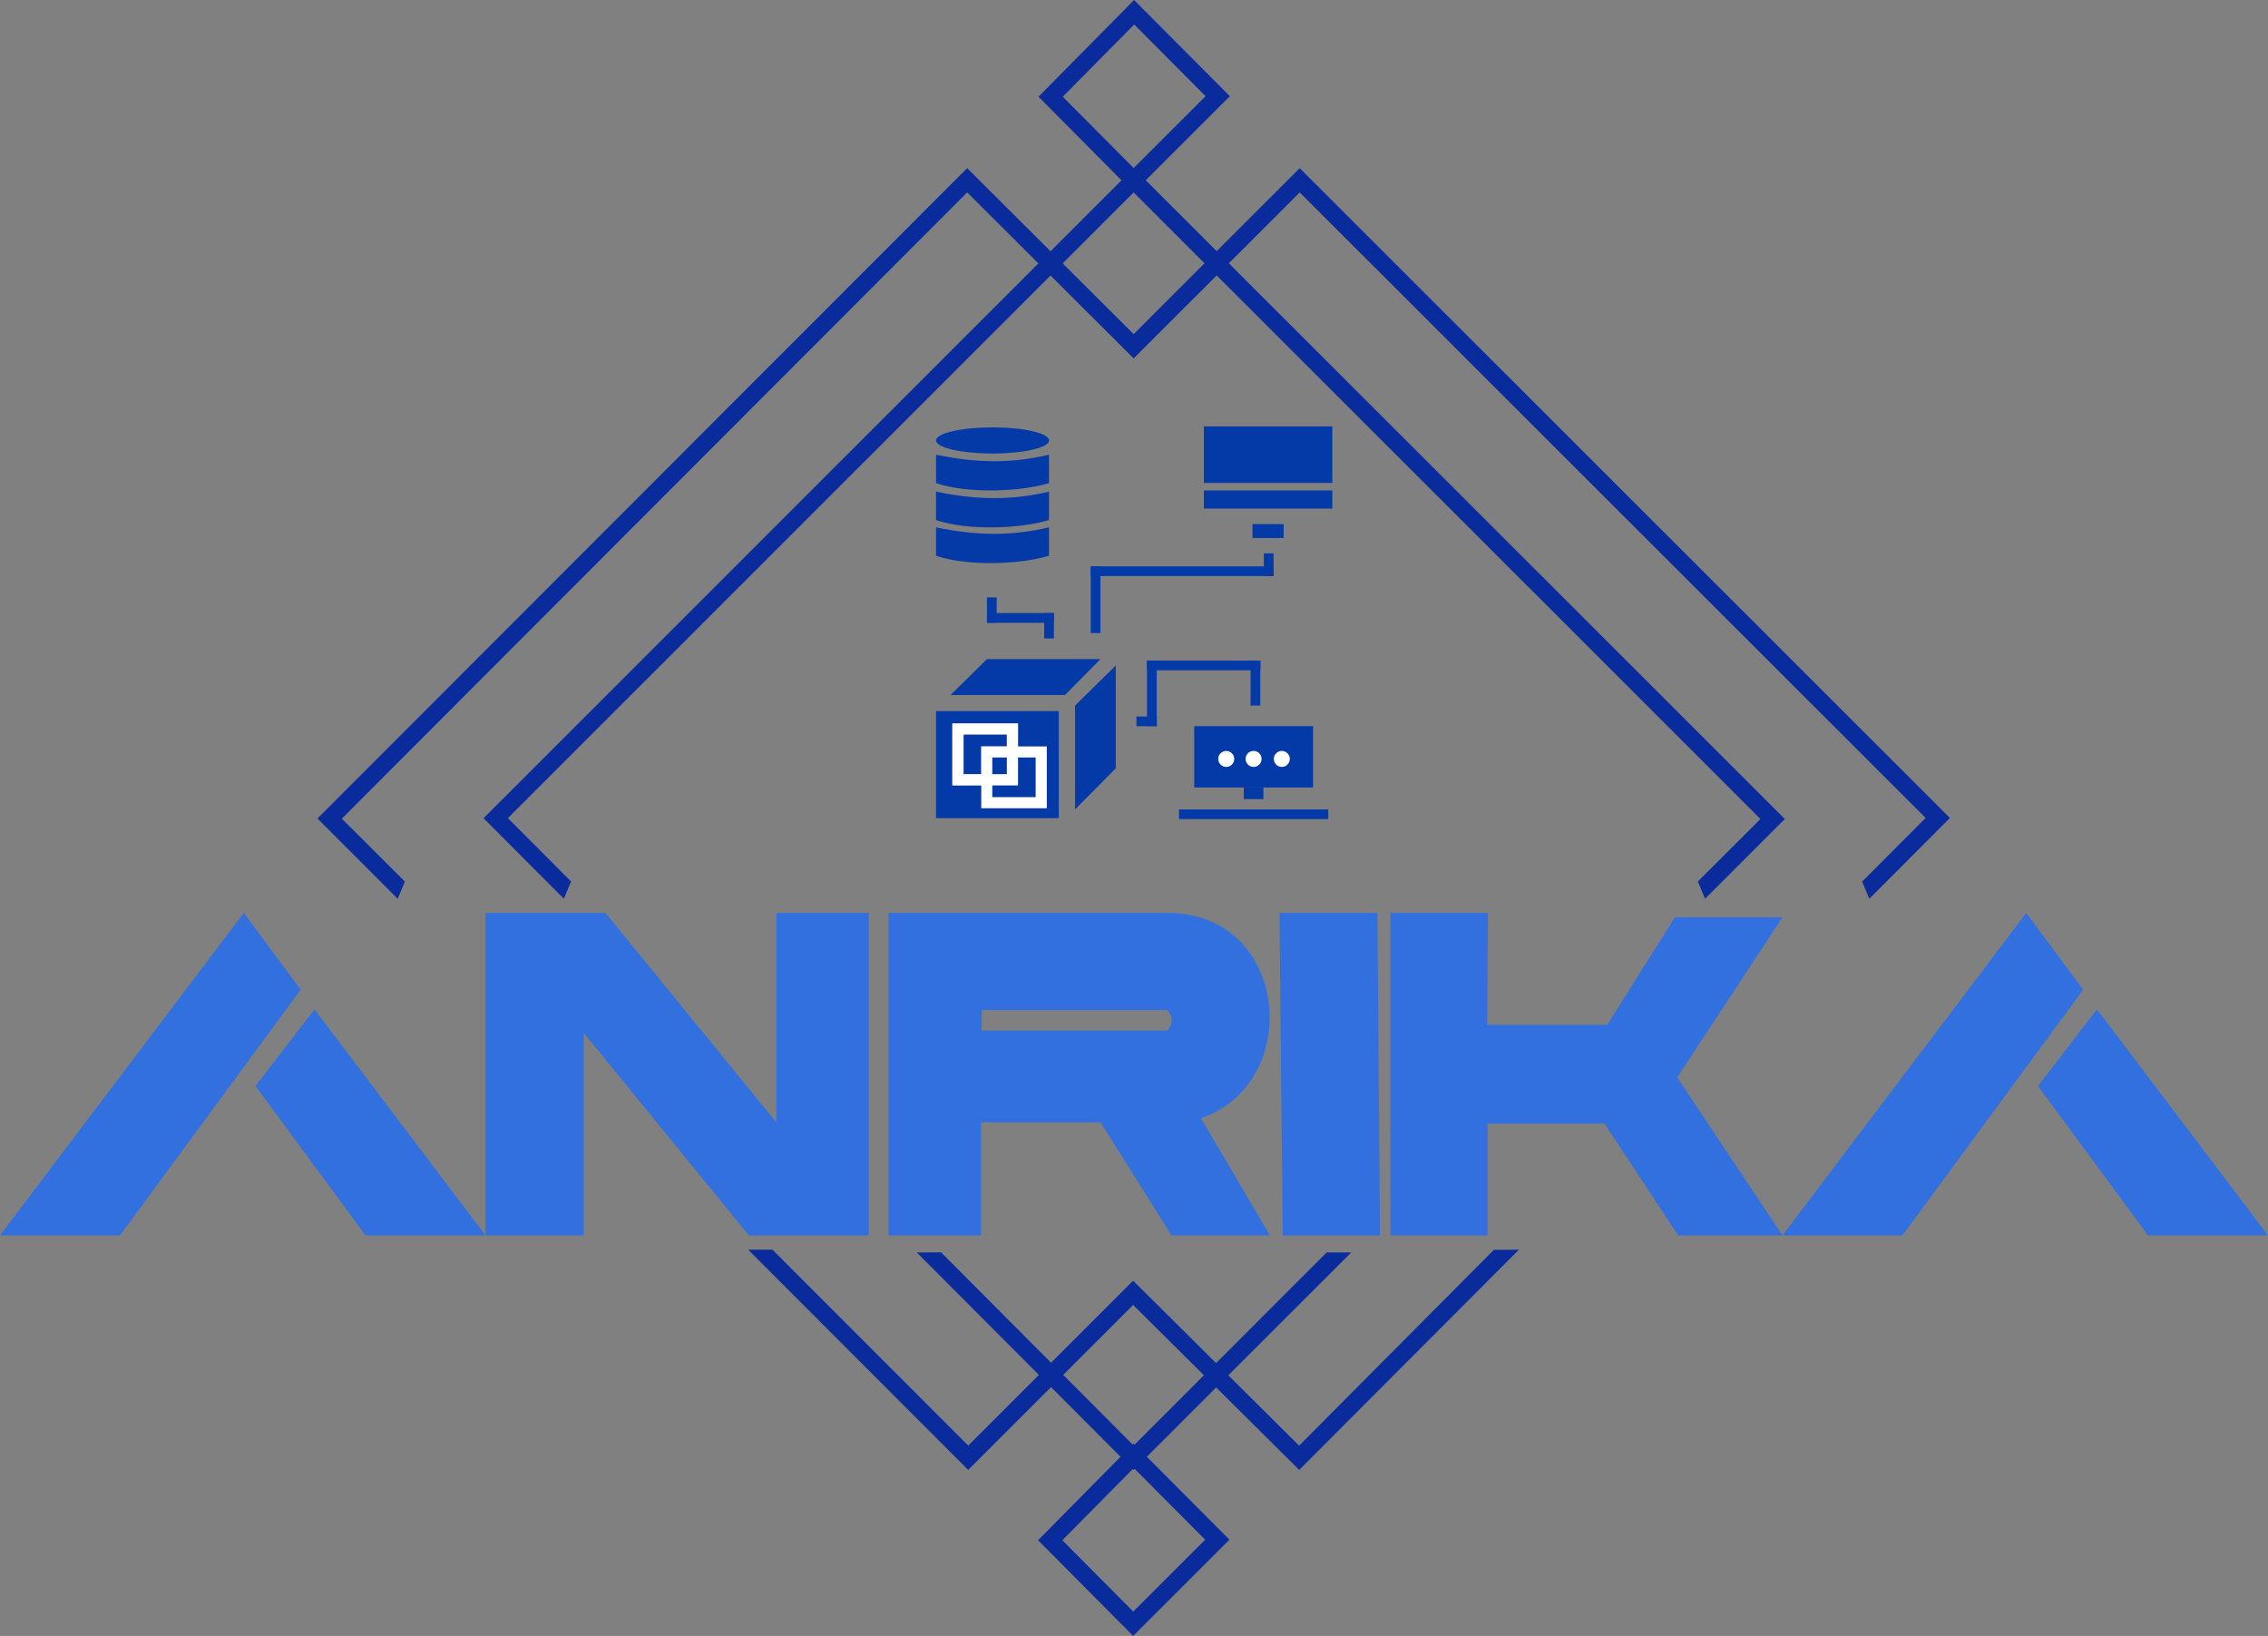 <?xml version="1.0" encoding="UTF-8"?>
<svg id="Layer_1" data-name="Layer 1" xmlns="http://www.w3.org/2000/svg" viewBox="0 0 263.6 190.1">
  <rect x="0" y="0" width="263.6" height="190.1" fill="#808080" stroke="none"/>
  <defs>
    <style>
      .cls-1 {
        fill: #033aa8;
      }

      .cls-1, .cls-2, .cls-3, .cls-4 {
        stroke-width: 0px;
      }

      .cls-2 {
        fill: #fff;
      }

      .cls-3 {
        fill: #3170de;
      }

      .cls-4 {
        fill: #092b9c;
      }
    </style>
  </defs>
  <g id="_Storage_" data-name="&amp;lt;Storage&amp;gt;">
    <g>
      <ellipse class="cls-1" cx="115.36" cy="51.18" rx="6.57" ry="1.52"/>
      <path class="cls-1" d="M108.79,52.84v3.3c3.62,1.23,9.71,1.04,13.13,0v-3.3c-4.14.97-8.15,1.04-13.13,0Z"/>
      <path class="cls-1" d="M108.79,57.13v3.3c3.62,1.23,9.71,1.04,13.13,0v-3.3c-4.14.97-8.15,1.04-13.13,0Z"/>
      <path class="cls-1" d="M108.79,61.28v3.3c3.62,1.23,9.71,1.04,13.13,0v-3.3c-4.14.97-8.15,1.04-13.13,0Z"/>
    </g>
  </g>
  <rect class="cls-1" x="114.71" y="69.42" width="1.13" height="2.95"/>
  <rect class="cls-1" x="118.03" y="67.92" width="1.13" height="7.77" transform="translate(46.79 190.4) rotate(-90)"/>
  <rect class="cls-1" x="121.36" y="71.24" width="1.13" height="2.95"/>
  <rect class="cls-1" x="126.77" y="65.81" width="1.13" height="7.75"/>
  <rect class="cls-1" x="136.83" y="55.75" width="1.13" height="21.25" transform="translate(203.77 -71.02) rotate(90)"/>
  <rect class="cls-1" x="146.89" y="64.3" width="1.13" height="2.63"/>
  <rect class="cls-1" x="133.31" y="76.76" width="1.13" height="7.62"/>
  <rect class="cls-1" x="139.33" y="70.74" width="1.13" height="13.17" transform="translate(217.23 -62.57) rotate(90)"/>
  <rect class="cls-1" x="145.35" y="76.76" width="1.13" height="5.23"/>
  <rect class="cls-1" x="132.69" y="82.64" width="1.13" height="2.37" transform="translate(49.44 217.08) rotate(-90)"/>
  <rect class="cls-1" x="139.92" y="49.55" width="14.93" height="6.57"/>
  <rect class="cls-1" x="139.92" y="56.99" width="14.93" height="2.11"/>
  <rect class="cls-1" x="145.57" y="60.9" width="3.62" height="1.62"/>
  <rect class="cls-1" x="138.8" y="84.38" width="13.81" height="7.13"/>
  <rect class="cls-1" x="144.56" y="91.51" width="2.28" height="1.35"/>
  <rect class="cls-1" x="137.03" y="94.06" width="17.35" height="1.12"/>
  <polygon class="cls-1" points="114.71 76.59 127.9 76.59 123.79 80.76 110.48 80.76 114.71 76.59"/>
  <polygon class="cls-1" points="129.68 77.33 124.95 81.99 124.95 94.06 129.68 89.28 129.68 77.33"/>
  <g>
    <path class="cls-4" d="M131.82,2.84l8.3,8.34-8.36,8.35-8.24-8.29,8.3-8.39M131.81,0l-11.11,11.24,11.05,11.12,11.19-11.18-11.13-11.18h0Z"/>
    <path class="cls-4" d="M131.77,170.58l8.3,8.34-8.36,8.35-8.24-8.29,8.3-8.39M131.76,167.74l-11.11,11.24,11.05,11.12,11.19-11.18-11.13-11.18h0Z"/>
  </g>
  <rect class="cls-1" x="111.99" y="85.35" width="5.03" height="4.61"/>
  <g>
    <rect class="cls-1" x="114.68" y="87.37" width="6.34" height="5.91"/>
    <path class="cls-2" d="M120.37,88.02v4.61h-5.04v-4.61h5.04M121.67,86.72h-7.64v7.21h7.64v-7.21h0Z"/>
  </g>
  <path class="cls-1" d="M108.79,82.63v12.44h14.27v-12.44h-14.27ZM121.67,93.93h-7.64v-2.66h-3.34v-7.21h7.64v2.66h3.34v7.21Z"/>
  <circle class="cls-2" cx="142.52" cy="88.19" r=".93"/>
  <circle class="cls-2" cx="145.7" cy="88.19" r=".93"/>
  <circle class="cls-2" cx="148.98" cy="88.19" r=".93"/>
  <g id="_ANRIKA_" data-name="&amp;lt;ANRIKA&amp;gt;">
    <polygon class="cls-3" points="28.33 106.09 0 143.56 13.94 143.56 34.95 115 28.33 106.09"/>
    <polygon class="cls-3" points="29.7 126.2 42.49 143.56 56.43 143.56 36.55 117.29 29.7 126.2"/>
    <polygon class="cls-3" points="90.24 130.43 70.37 106.09 56.43 106.09 56.43 143.56 67.85 143.56 67.85 120.03 87.04 143.56 100.98 143.56 100.98 106.09 90.24 106.09 90.24 130.43"/>
    <path class="cls-3" d="M135.74,106.09h-32.47v37.47h10.74v-13.14h13.9l8.26,13.14h11.42l-8.01-13.62c12-4.07,10.27-23.85-3.84-23.85ZM135.66,119.75h-21.56v-2.38h21.56c.68.69.68,1.66,0,2.38Z"/>
    <polygon class="cls-3" points="148.71 106.09 149.09 143.56 160.39 143.56 160.09 106.09 148.71 106.09"/>
    <polygon class="cls-3" points="207.17 106.59 194.67 106.59 186.81 119.08 172.84 119.08 172.94 106.09 161.6 106.09 161.6 143.56 172.89 143.56 172.89 130.58 186.5 130.58 195.04 143.56 207.17 143.56 194.93 125.2 207.17 106.59"/>
    <polygon class="cls-3" points="235.5 106.09 207.17 143.56 221.11 143.56 242.12 115 235.5 106.09"/>
    <polygon class="cls-3" points="243.72 117.29 236.87 126.2 249.66 143.56 263.6 143.56 243.72 117.29"/>
  </g>
  <g>
    <polygon class="cls-1" points="111.34 90.61 117.67 90.61 117.67 84.71 117.67 90.61 111.34 90.61"/>
    <path class="cls-2" d="M118.32,84.06h-7.64v7.21h7.64v-7.21h0ZM111.99,89.96v-4.61h5.03v4.61h-5.03Z"/>
  </g>
  <polygon class="cls-4" points="112.41 19.54 36.9 95.11 46.22 104.44 47.06 102.44 39.73 95.13 112.41 22.36 131.76 41.65 151.06 22.36 223.81 95.05 216.43 102.44 217.26 104.44 226.63 95.05 151.06 19.54 131.76 38.83 112.41 19.54"/>
  <polygon class="cls-4" points="86.96 145.22 112.53 170.81 131.7 151.64 151 170.81 176.54 145.22 173.63 145.23 150.99 167.99 131.7 148.82 112.53 167.98 89.78 145.22 86.96 145.22"/>
  <polygon class="cls-4" points="106.55 145.54 131.76 170.81 157.05 145.54 154.19 145.54 131.76 167.98 109.38 145.53 106.55 145.54"/>
  <polygon class="cls-4" points="131.76 19.54 56.2 95.08 65.54 104.44 66.37 102.43 59.03 95.07 131.76 22.36 204.61 95.17 197.34 102.43 198.17 104.44 207.44 95.17 131.76 19.54"/>
</svg>